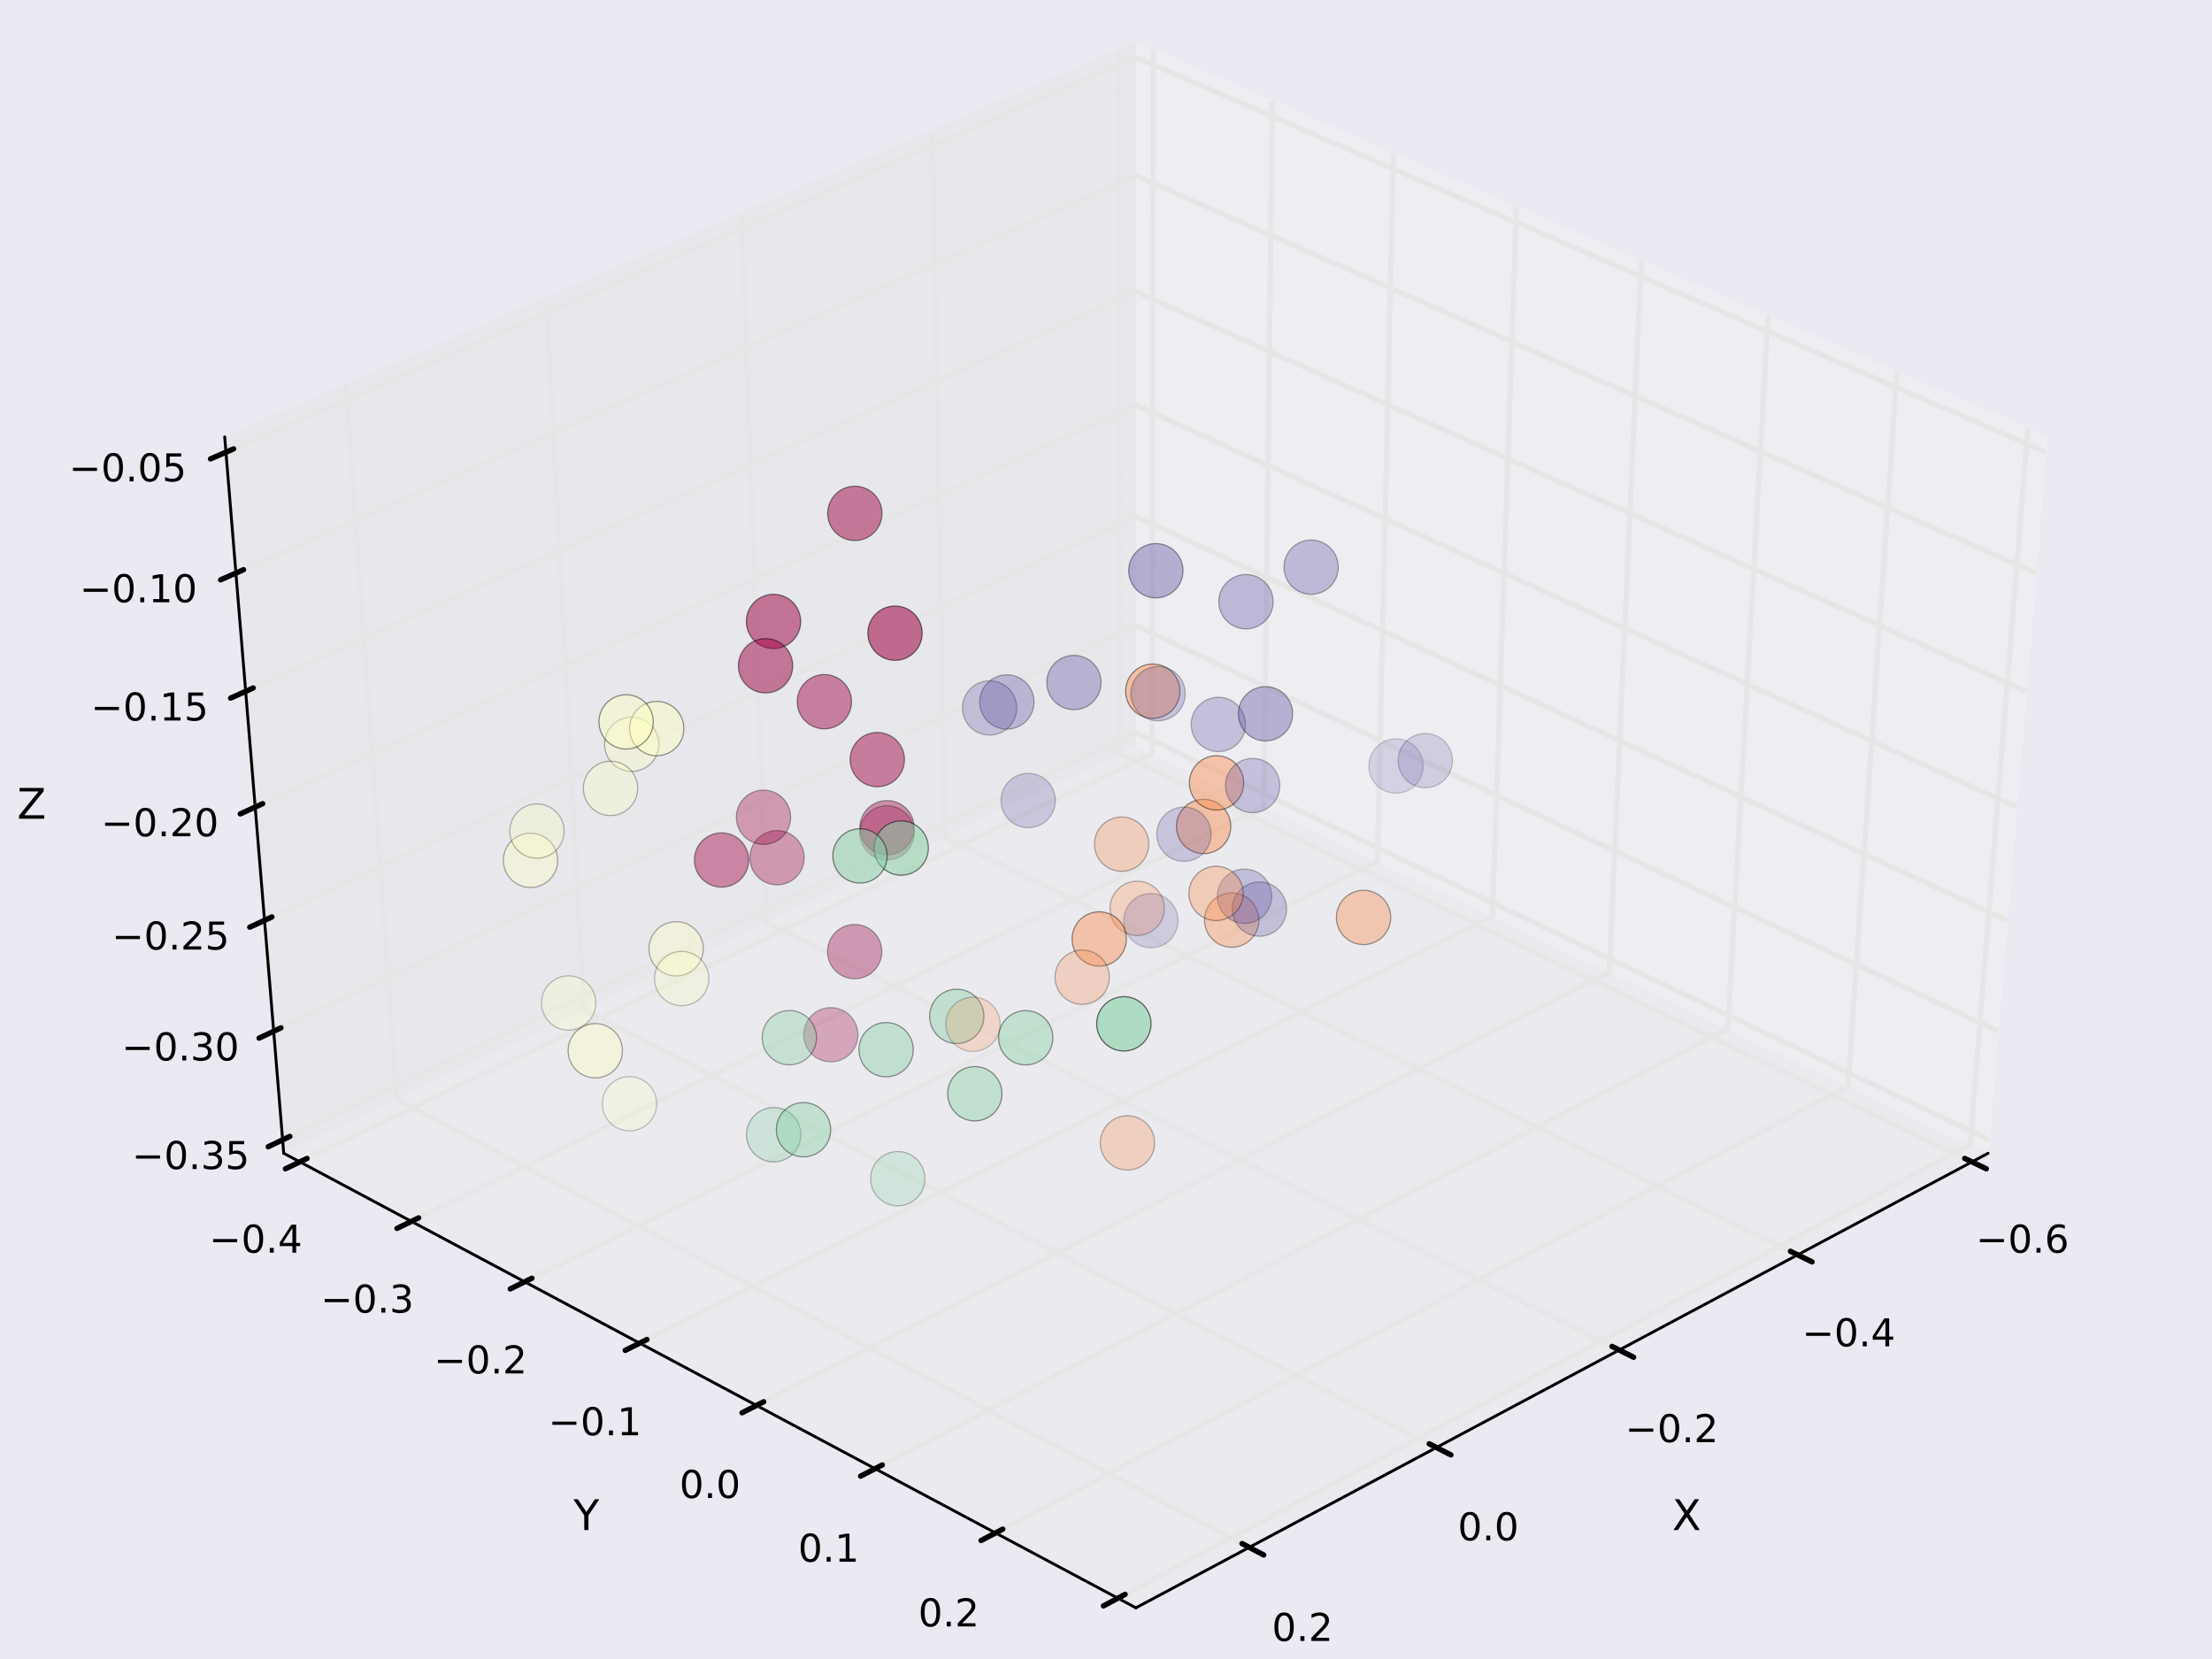 <?xml version="1.0" encoding="utf-8" standalone="no"?>
<!DOCTYPE svg PUBLIC "-//W3C//DTD SVG 1.1//EN"
  "http://www.w3.org/Graphics/SVG/1.1/DTD/svg11.dtd">
<!-- Created with matplotlib (http://matplotlib.org/) -->
<svg height="432pt" version="1.1" viewBox="0 0 576 432" width="576pt" xmlns="http://www.w3.org/2000/svg" xmlns:xlink="http://www.w3.org/1999/xlink">
 <defs>
  <style type="text/css">
*{stroke-linecap:butt;stroke-linejoin:round;}
  </style>
 </defs>
 <g id="figure_1">
  <g id="patch_1">
   <path d="
M0 432
L576 432
L576 0
L0 0
z
" style="fill:#ffffff;"/>
  </g>
  <g id="patch_2">
   <path d="
M0 432
L576 432
L576 0
L0 0
z
" style="fill:#eaeaf2;"/>
  </g>
  <g id="pane3d_1">
   <g id="patch_3">
    <path d="
M295.784 194.205
L517.687 300.312
L533.059 113.767
L295.784 11.006" style="fill:#f2f2f2;opacity:0.5;stroke:#f2f2f2;stroke-width:0.3;"/>
   </g>
  </g>
  <g id="pane3d_2">
   <g id="patch_4">
    <path d="
M295.784 194.205
L73.881 300.312
L58.508 113.767
L295.784 11.006" style="fill:#e6e6e6;opacity:0.5;stroke:#e6e6e6;stroke-width:0.3;"/>
   </g>
  </g>
  <g id="pane3d_3">
   <g id="patch_5">
    <path d="
M295.784 194.205
L73.881 300.312
L295.784 418.673
L517.687 300.312" style="fill:#ececec;opacity:0.5;stroke:#ececec;stroke-width:0.3;"/>
   </g>
  </g>
  <g id="axis3d_1">
   <g id="line2d_1">
    <path d="
M517.687 300.312
L295.784 418.673" style="fill:none;stroke:#000000;stroke-linecap:round;stroke-width:0.75;"/>
   </g>
   <g id="text_1">
    <!-- X -->
    <defs>
     <path d="
M6.297 72.906
L16.891 72.906
L35.016 45.797
L53.219 72.906
L63.812 72.906
L40.375 37.891
L65.375 0
L54.781 0
L34.281 31
L13.625 0
L2.984 0
L29 38.922
z
" id="BitstreamVeraSans-Roman-58"/>
    </defs>
    <g transform="translate(435.426 398.422)scale(0.11 -0.11)">
     <use xlink:href="#BitstreamVeraSans-Roman-58"/>
    </g>
   </g>
   <g id="Line3DCollection_1">
    <defs>
     <path d="
M513.486 -129.448
L291.571 -235.78
L291.295 -419.05" id="C0_0_c68a4c1255"/>
     <path d="
M468.105 -105.242
L246.087 -214.031
L242.791 -398.044" id="C0_1_7f41f2bd04"/>
     <path d="
M421.639 -80.457
L199.574 -191.79
L193.117 -376.53" id="C0_2_11ddd7b1a9"/>
     <path d="
M374.051 -55.074
L151.997 -169.041
L142.23 -354.492" id="C0_3_86da7a5abf"/>
     <path d="
M325.299 -29.07
L103.32 -145.765
L90.084 -331.908" id="C0_4_5e2d37b5e9"/>
    </defs>
    <use style="fill:none;stroke:#e6e6e6;stroke-width:1.4;" x="0.0" xlink:href="#C0_0_c68a4c1255" y="432.0"/>
    <use style="fill:none;stroke:#e6e6e6;stroke-width:1.4;" x="0.0" xlink:href="#C0_1_7f41f2bd04" y="432.0"/>
    <use style="fill:none;stroke:#e6e6e6;stroke-width:1.4;" x="0.0" xlink:href="#C0_2_11ddd7b1a9" y="432.0"/>
    <use style="fill:none;stroke:#e6e6e6;stroke-width:1.4;" x="0.0" xlink:href="#C0_3_86da7a5abf" y="432.0"/>
    <use style="fill:none;stroke:#e6e6e6;stroke-width:1.4;" x="0.0" xlink:href="#C0_4_5e2d37b5e9" y="432.0"/>
   </g>
   <g id="xtick_1">
    <g id="line2d_2">
     <path clip-path="url(#p5a67343740)" d="
M295.784 210.162" style="fill:none;stroke:#ffffff;stroke-linecap:round;stroke-width:0.8;"/>
    </g>
    <g id="line2d_3">
     <path d="
M511.615 301.655
L517.234 304.348" style="fill:none;stroke:#000000;stroke-linecap:round;stroke-width:1.4;"/>
    </g>
    <g id="text_2">
     <!-- −0.6 -->
     <defs>
      <path d="
M10.594 35.5
L73.188 35.5
L73.188 27.203
L10.594 27.203
z
" id="BitstreamVeraSans-Roman-2212"/>
      <path d="
M33.016 40.375
Q26.375 40.375 22.484 35.828
Q18.609 31.297 18.609 23.391
Q18.609 15.531 22.484 10.953
Q26.375 6.391 33.016 6.391
Q39.656 6.391 43.531 10.953
Q47.406 15.531 47.406 23.391
Q47.406 31.297 43.531 35.828
Q39.656 40.375 33.016 40.375
M52.594 71.297
L52.594 62.312
Q48.875 64.062 45.094 64.984
Q41.312 65.922 37.594 65.922
Q27.828 65.922 22.672 59.328
Q17.531 52.734 16.797 39.406
Q19.672 43.656 24.016 45.922
Q28.375 48.188 33.594 48.188
Q44.578 48.188 50.953 41.516
Q57.328 34.859 57.328 23.391
Q57.328 12.156 50.688 5.359
Q44.047 -1.422 33.016 -1.422
Q20.359 -1.422 13.672 8.266
Q6.984 17.969 6.984 36.375
Q6.984 53.656 15.188 63.938
Q23.391 74.219 37.203 74.219
Q40.922 74.219 44.703 73.484
Q48.484 72.75 52.594 71.297" id="BitstreamVeraSans-Roman-36"/>
      <path d="
M31.781 66.406
Q24.172 66.406 20.328 58.906
Q16.5 51.422 16.5 36.375
Q16.5 21.391 20.328 13.891
Q24.172 6.391 31.781 6.391
Q39.453 6.391 43.281 13.891
Q47.125 21.391 47.125 36.375
Q47.125 51.422 43.281 58.906
Q39.453 66.406 31.781 66.406
M31.781 74.219
Q44.047 74.219 50.516 64.516
Q56.984 54.828 56.984 36.375
Q56.984 17.969 50.516 8.266
Q44.047 -1.422 31.781 -1.422
Q19.531 -1.422 13.062 8.266
Q6.594 17.969 6.594 36.375
Q6.594 54.828 13.062 64.516
Q19.531 74.219 31.781 74.219" id="BitstreamVeraSans-Roman-30"/>
      <path d="
M10.688 12.406
L21 12.406
L21 0
L10.688 0
z
" id="BitstreamVeraSans-Roman-2e"/>
     </defs>
     <g transform="translate(514.498 326.194)scale(0.1 -0.1)">
      <use xlink:href="#BitstreamVeraSans-Roman-2212"/>
      <use x="83.789" xlink:href="#BitstreamVeraSans-Roman-30"/>
      <use x="147.412" xlink:href="#BitstreamVeraSans-Roman-2e"/>
      <use x="179.199" xlink:href="#BitstreamVeraSans-Roman-36"/>
     </g>
    </g>
   </g>
   <g id="xtick_2">
    <g id="line2d_4">
     <path clip-path="url(#p5a67343740)" d="
M295.784 210.162" style="fill:none;stroke:#ffffff;stroke-linecap:round;stroke-width:0.8;"/>
    </g>
    <g id="line2d_5">
     <path d="
M466.231 325.84
L471.857 328.597" style="fill:none;stroke:#000000;stroke-linecap:round;stroke-width:1.4;"/>
    </g>
    <g id="text_3">
     <!-- −0.4 -->
     <defs>
      <path d="
M37.797 64.312
L12.891 25.391
L37.797 25.391
z

M35.203 72.906
L47.609 72.906
L47.609 25.391
L58.016 25.391
L58.016 17.188
L47.609 17.188
L47.609 0
L37.797 0
L37.797 17.188
L4.891 17.188
L4.891 26.703
z
" id="BitstreamVeraSans-Roman-34"/>
     </defs>
     <g transform="translate(469.253 350.575)scale(0.1 -0.1)">
      <use xlink:href="#BitstreamVeraSans-Roman-2212"/>
      <use x="83.789" xlink:href="#BitstreamVeraSans-Roman-30"/>
      <use x="147.412" xlink:href="#BitstreamVeraSans-Roman-2e"/>
      <use x="179.199" xlink:href="#BitstreamVeraSans-Roman-34"/>
     </g>
    </g>
   </g>
   <g id="xtick_3">
    <g id="line2d_6">
     <path clip-path="url(#p5a67343740)" d="
M295.784 210.162" style="fill:none;stroke:#ffffff;stroke-linecap:round;stroke-width:0.8;"/>
    </g>
    <g id="line2d_7">
     <path d="
M419.764 350.603
L425.395 353.425" style="fill:none;stroke:#000000;stroke-linecap:round;stroke-width:1.4;"/>
    </g>
    <g id="text_4">
     <!-- −0.2 -->
     <defs>
      <path d="
M19.188 8.297
L53.609 8.297
L53.609 0
L7.328 0
L7.328 8.297
Q12.938 14.109 22.625 23.891
Q32.328 33.688 34.812 36.531
Q39.547 41.844 41.422 45.531
Q43.312 49.219 43.312 52.781
Q43.312 58.594 39.234 62.25
Q35.156 65.922 28.609 65.922
Q23.969 65.922 18.812 64.312
Q13.672 62.703 7.812 59.422
L7.812 69.391
Q13.766 71.781 18.938 73
Q24.125 74.219 28.422 74.219
Q39.75 74.219 46.484 68.547
Q53.219 62.891 53.219 53.422
Q53.219 48.922 51.531 44.891
Q49.859 40.875 45.406 35.406
Q44.188 33.984 37.641 27.219
Q31.109 20.453 19.188 8.297" id="BitstreamVeraSans-Roman-32"/>
     </defs>
     <g transform="translate(423.184 375.538)scale(0.1 -0.1)">
      <use xlink:href="#BitstreamVeraSans-Roman-2212"/>
      <use x="83.789" xlink:href="#BitstreamVeraSans-Roman-30"/>
      <use x="147.412" xlink:href="#BitstreamVeraSans-Roman-2e"/>
      <use x="179.199" xlink:href="#BitstreamVeraSans-Roman-32"/>
     </g>
    </g>
   </g>
   <g id="xtick_4">
    <g id="line2d_8">
     <path clip-path="url(#p5a67343740)" d="
M295.784 210.162" style="fill:none;stroke:#ffffff;stroke-linecap:round;stroke-width:0.8;"/>
    </g>
    <g id="line2d_9">
     <path d="
M372.175 375.963
L377.809 378.854" style="fill:none;stroke:#000000;stroke-linecap:round;stroke-width:1.4;"/>
    </g>
    <g id="text_5">
     <!-- 0.0 -->
     <g transform="translate(379.598 401.105)scale(0.1 -0.1)">
      <use xlink:href="#BitstreamVeraSans-Roman-30"/>
      <use x="63.623" xlink:href="#BitstreamVeraSans-Roman-2e"/>
      <use x="95.41" xlink:href="#BitstreamVeraSans-Roman-30"/>
     </g>
    </g>
   </g>
   <g id="xtick_5">
    <g id="line2d_10">
     <path clip-path="url(#p5a67343740)" d="
M295.784 210.162" style="fill:none;stroke:#ffffff;stroke-linecap:round;stroke-width:0.8;"/>
    </g>
    <g id="line2d_11">
     <path d="
M323.422 401.943
L329.058 404.906" style="fill:none;stroke:#000000;stroke-linecap:round;stroke-width:1.4;"/>
    </g>
    <g id="text_6">
     <!-- 0.2 -->
     <g transform="translate(331.201 427.296)scale(0.1 -0.1)">
      <use xlink:href="#BitstreamVeraSans-Roman-30"/>
      <use x="63.623" xlink:href="#BitstreamVeraSans-Roman-2e"/>
      <use x="95.41" xlink:href="#BitstreamVeraSans-Roman-32"/>
     </g>
    </g>
   </g>
  </g>
  <g id="axis3d_2">
   <g id="line2d_12">
    <path d="
M73.881 300.312
L295.784 418.673" style="fill:none;stroke:#000000;stroke-linecap:round;stroke-width:0.75;"/>
   </g>
   <g id="text_7">
    <!-- Y -->
    <defs>
     <path d="
M-0.203 72.906
L10.406 72.906
L30.609 42.922
L50.688 72.906
L61.281 72.906
L35.5 34.719
L35.5 0
L25.594 0
L25.594 34.719
z
" id="BitstreamVeraSans-Roman-59"/>
    </defs>
    <g transform="translate(149.328 398.422)scale(0.11 -0.11)">
     <use xlink:href="#BitstreamVeraSans-Roman-59"/>
    </g>
   </g>
   <g id="Line3DCollection_2">
    <defs>
     <path d="
M300.272 -419.05
L299.996 -235.78
L78.081 -129.448" id="C1_0_b7cd664821"/>
     <path d="
M331.321 -405.603
L329.12 -221.854
L107.133 -113.952" id="C1_1_1848c5d9cf"/>
     <path d="
M362.848 -391.95
L358.664 -207.727
L136.627 -98.22" id="C1_2_19aa1cd6d1"/>
     <path d="
M394.863 -378.084
L388.637 -193.396
L166.573 -82.247" id="C1_3_55c1f81ad4"/>
     <path d="
M427.378 -364.002
L419.048 -178.854
L196.981 -66.027" id="C1_4_bafec10252"/>
     <path d="
M460.404 -349.699
L449.908 -164.098
L227.864 -49.555" id="C1_5_038704fca0"/>
     <path d="
M493.955 -335.168
L481.225 -149.123
L259.231 -32.824" id="C1_6_e7ec857b71"/>
     <path d="
M528.043 -320.405
L513.011 -133.924
L291.095 -15.828" id="C1_7_6bcc7a70fb"/>
    </defs>
    <use style="fill:none;stroke:#e6e6e6;stroke-width:1.4;" x="0.0" xlink:href="#C1_0_b7cd664821" y="432.0"/>
    <use style="fill:none;stroke:#e6e6e6;stroke-width:1.4;" x="0.0" xlink:href="#C1_1_1848c5d9cf" y="432.0"/>
    <use style="fill:none;stroke:#e6e6e6;stroke-width:1.4;" x="0.0" xlink:href="#C1_2_19aa1cd6d1" y="432.0"/>
    <use style="fill:none;stroke:#e6e6e6;stroke-width:1.4;" x="0.0" xlink:href="#C1_3_55c1f81ad4" y="432.0"/>
    <use style="fill:none;stroke:#e6e6e6;stroke-width:1.4;" x="0.0" xlink:href="#C1_4_bafec10252" y="432.0"/>
    <use style="fill:none;stroke:#e6e6e6;stroke-width:1.4;" x="0.0" xlink:href="#C1_5_038704fca0" y="432.0"/>
    <use style="fill:none;stroke:#e6e6e6;stroke-width:1.4;" x="0.0" xlink:href="#C1_6_e7ec857b71" y="432.0"/>
    <use style="fill:none;stroke:#e6e6e6;stroke-width:1.4;" x="0.0" xlink:href="#C1_7_6bcc7a70fb" y="432.0"/>
   </g>
   <g id="xtick_6">
    <g id="line2d_13">
     <path clip-path="url(#p5a67343740)" d="
M295.784 210.162" style="fill:none;stroke:#ffffff;stroke-linecap:round;stroke-width:0.8;"/>
    </g>
    <g id="line2d_14">
     <path d="
M79.953 301.655
L74.333 304.348" style="fill:none;stroke:#000000;stroke-linecap:round;stroke-width:1.4;"/>
    </g>
    <g id="text_8">
     <!-- −0.4 -->
     <g transform="translate(54.441 326.194)scale(0.1 -0.1)">
      <use xlink:href="#BitstreamVeraSans-Roman-2212"/>
      <use x="83.789" xlink:href="#BitstreamVeraSans-Roman-30"/>
      <use x="147.412" xlink:href="#BitstreamVeraSans-Roman-2e"/>
      <use x="179.199" xlink:href="#BitstreamVeraSans-Roman-34"/>
     </g>
    </g>
   </g>
   <g id="xtick_7">
    <g id="line2d_15">
     <path clip-path="url(#p5a67343740)" d="
M295.784 210.162" style="fill:none;stroke:#ffffff;stroke-linecap:round;stroke-width:0.8;"/>
    </g>
    <g id="line2d_16">
     <path d="
M109.006 317.138
L103.382 319.871" style="fill:none;stroke:#000000;stroke-linecap:round;stroke-width:1.4;"/>
    </g>
    <g id="text_9">
     <!-- −0.3 -->
     <defs>
      <path d="
M40.578 39.312
Q47.656 37.797 51.625 33
Q55.609 28.219 55.609 21.188
Q55.609 10.406 48.188 4.484
Q40.766 -1.422 27.094 -1.422
Q22.516 -1.422 17.656 -0.516
Q12.797 0.391 7.625 2.203
L7.625 11.719
Q11.719 9.328 16.594 8.109
Q21.484 6.891 26.812 6.891
Q36.078 6.891 40.938 10.547
Q45.797 14.203 45.797 21.188
Q45.797 27.641 41.281 31.266
Q36.766 34.906 28.719 34.906
L20.219 34.906
L20.219 43.016
L29.109 43.016
Q36.375 43.016 40.234 45.922
Q44.094 48.828 44.094 54.297
Q44.094 59.906 40.109 62.906
Q36.141 65.922 28.719 65.922
Q24.656 65.922 20.016 65.031
Q15.375 64.156 9.812 62.312
L9.812 71.094
Q15.438 72.656 20.344 73.438
Q25.25 74.219 29.594 74.219
Q40.828 74.219 47.359 69.109
Q53.906 64.016 53.906 55.328
Q53.906 49.266 50.438 45.094
Q46.969 40.922 40.578 39.312" id="BitstreamVeraSans-Roman-33"/>
     </defs>
     <g transform="translate(83.503 341.802)scale(0.1 -0.1)">
      <use xlink:href="#BitstreamVeraSans-Roman-2212"/>
      <use x="83.789" xlink:href="#BitstreamVeraSans-Roman-30"/>
      <use x="147.412" xlink:href="#BitstreamVeraSans-Roman-2e"/>
      <use x="179.199" xlink:href="#BitstreamVeraSans-Roman-33"/>
     </g>
    </g>
   </g>
   <g id="xtick_8">
    <g id="line2d_17">
     <path clip-path="url(#p5a67343740)" d="
M295.784 210.162" style="fill:none;stroke:#ffffff;stroke-linecap:round;stroke-width:0.8;"/>
    </g>
    <g id="line2d_18">
     <path d="
M138.501 332.855
L132.873 335.631" style="fill:none;stroke:#000000;stroke-linecap:round;stroke-width:1.4;"/>
    </g>
    <g id="text_10">
     <!-- −0.2 -->
     <g transform="translate(112.986 357.647)scale(0.1 -0.1)">
      <use xlink:href="#BitstreamVeraSans-Roman-2212"/>
      <use x="83.789" xlink:href="#BitstreamVeraSans-Roman-30"/>
      <use x="147.412" xlink:href="#BitstreamVeraSans-Roman-2e"/>
      <use x="179.199" xlink:href="#BitstreamVeraSans-Roman-32"/>
     </g>
    </g>
   </g>
   <g id="xtick_9">
    <g id="line2d_19">
     <path clip-path="url(#p5a67343740)" d="
M295.784 210.162" style="fill:none;stroke:#ffffff;stroke-linecap:round;stroke-width:0.8;"/>
    </g>
    <g id="line2d_20">
     <path d="
M168.448 348.814
L162.818 351.632" style="fill:none;stroke:#000000;stroke-linecap:round;stroke-width:1.4;"/>
    </g>
    <g id="text_11">
     <!-- −0.1 -->
     <defs>
      <path d="
M12.406 8.297
L28.516 8.297
L28.516 63.922
L10.984 60.406
L10.984 69.391
L28.422 72.906
L38.281 72.906
L38.281 8.297
L54.391 8.297
L54.391 0
L12.406 0
z
" id="BitstreamVeraSans-Roman-31"/>
     </defs>
     <g transform="translate(142.779 373.736)scale(0.1 -0.1)">
      <use xlink:href="#BitstreamVeraSans-Roman-2212"/>
      <use x="83.789" xlink:href="#BitstreamVeraSans-Roman-30"/>
      <use x="147.412" xlink:href="#BitstreamVeraSans-Roman-2e"/>
      <use x="179.199" xlink:href="#BitstreamVeraSans-Roman-31"/>
     </g>
    </g>
   </g>
   <g id="xtick_10">
    <g id="line2d_21">
     <path clip-path="url(#p5a67343740)" d="
M295.784 210.162" style="fill:none;stroke:#ffffff;stroke-linecap:round;stroke-width:0.8;"/>
    </g>
    <g id="line2d_22">
     <path d="
M198.857 365.02
L193.225 367.881" style="fill:none;stroke:#000000;stroke-linecap:round;stroke-width:1.4;"/>
    </g>
    <g id="text_12">
     <!-- 0.0 -->
     <g transform="translate(176.933 390.072)scale(0.1 -0.1)">
      <use xlink:href="#BitstreamVeraSans-Roman-30"/>
      <use x="63.623" xlink:href="#BitstreamVeraSans-Roman-2e"/>
      <use x="95.41" xlink:href="#BitstreamVeraSans-Roman-30"/>
     </g>
    </g>
   </g>
   <g id="xtick_11">
    <g id="line2d_23">
     <path clip-path="url(#p5a67343740)" d="
M295.784 210.162" style="fill:none;stroke:#ffffff;stroke-linecap:round;stroke-width:0.8;"/>
    </g>
    <g id="line2d_24">
     <path d="
M229.74 381.477
L224.106 384.384" style="fill:none;stroke:#000000;stroke-linecap:round;stroke-width:1.4;"/>
    </g>
    <g id="text_13">
     <!-- 0.1 -->
     <g transform="translate(207.827 406.664)scale(0.1 -0.1)">
      <use xlink:href="#BitstreamVeraSans-Roman-30"/>
      <use x="63.623" xlink:href="#BitstreamVeraSans-Roman-2e"/>
      <use x="95.41" xlink:href="#BitstreamVeraSans-Roman-31"/>
     </g>
    </g>
   </g>
   <g id="xtick_12">
    <g id="line2d_25">
     <path clip-path="url(#p5a67343740)" d="
M295.784 210.162" style="fill:none;stroke:#ffffff;stroke-linecap:round;stroke-width:0.8;"/>
    </g>
    <g id="line2d_26">
     <path d="
M261.108 398.193
L255.473 401.145" style="fill:none;stroke:#000000;stroke-linecap:round;stroke-width:1.4;"/>
    </g>
    <g id="text_14">
     <!-- 0.2 -->
     <g transform="translate(239.114 423.515)scale(0.1 -0.1)">
      <use xlink:href="#BitstreamVeraSans-Roman-30"/>
      <use x="63.623" xlink:href="#BitstreamVeraSans-Roman-2e"/>
      <use x="95.41" xlink:href="#BitstreamVeraSans-Roman-32"/>
     </g>
    </g>
   </g>
   <g id="xtick_13">
    <g id="line2d_27">
     <path clip-path="url(#p5a67343740)" d="
M295.784 210.162" style="fill:none;stroke:#ffffff;stroke-linecap:round;stroke-width:0.8;"/>
    </g>
    <g id="line2d_28">
     <path d="
M292.972 415.173
L287.336 418.172" style="fill:none;stroke:#000000;stroke-linecap:round;stroke-width:1.4;"/>
    </g>
    <g id="text_15">
     <!-- 0.3 -->
     <g transform="translate(270.755 440.633)scale(0.1 -0.1)">
      <use xlink:href="#BitstreamVeraSans-Roman-30"/>
      <use x="63.623" xlink:href="#BitstreamVeraSans-Roman-2e"/>
      <use x="95.41" xlink:href="#BitstreamVeraSans-Roman-33"/>
     </g>
    </g>
   </g>
  </g>
  <g id="axis3d_3">
   <g id="line2d_29">
    <path d="
M73.881 300.312
L58.508 113.767" style="fill:none;stroke:#000000;stroke-linecap:round;stroke-width:0.75;"/>
   </g>
   <g id="text_16">
    <!-- Z -->
    <defs>
     <path d="
M5.609 72.906
L62.891 72.906
L62.891 65.375
L16.797 8.297
L64.016 8.297
L64.016 0
L4.5 0
L4.5 7.516
L50.594 64.594
L5.609 64.594
z
" id="BitstreamVeraSans-Roman-5a"/>
    </defs>
    <g transform="translate(4.47 213.197)scale(0.11 -0.11)">
     <use xlink:href="#BitstreamVeraSans-Roman-5a"/>
    </g>
   </g>
   <g id="Line3DCollection_3">
    <defs>
     <path d="
M73.593 -135.182
L295.784 -241.238
L517.975 -135.182" id="C2_0_149983183a"/>
     <path d="
M71.263 -163.461
L295.784 -269.091
L520.305 -163.461" id="C2_1_4aa2aa46cc"/>
     <path d="
M68.883 -192.34
L295.784 -297.503
L522.685 -192.34" id="C2_2_96cc21cb89"/>
     <path d="
M66.452 -221.838
L295.784 -326.492
L525.116 -221.838" id="C2_3_1247231837"/>
     <path d="
M63.968 -251.974
L295.784 -356.074
L527.599 -251.974" id="C2_4_3999b85f56"/>
     <path d="
M61.431 -282.771
L295.784 -386.269
L530.137 -282.771" id="C2_5_fba640c6b7"/>
     <path d="
M58.837 -314.249
L295.784 -417.096
L532.731 -314.249" id="C2_6_308a985b70"/>
    </defs>
    <use style="fill:none;stroke:#e6e6e6;stroke-width:1.4;" x="0.0" xlink:href="#C2_0_149983183a" y="432.0"/>
    <use style="fill:none;stroke:#e6e6e6;stroke-width:1.4;" x="0.0" xlink:href="#C2_1_4aa2aa46cc" y="432.0"/>
    <use style="fill:none;stroke:#e6e6e6;stroke-width:1.4;" x="0.0" xlink:href="#C2_2_96cc21cb89" y="432.0"/>
    <use style="fill:none;stroke:#e6e6e6;stroke-width:1.4;" x="0.0" xlink:href="#C2_3_1247231837" y="432.0"/>
    <use style="fill:none;stroke:#e6e6e6;stroke-width:1.4;" x="0.0" xlink:href="#C2_4_3999b85f56" y="432.0"/>
    <use style="fill:none;stroke:#e6e6e6;stroke-width:1.4;" x="0.0" xlink:href="#C2_5_fba640c6b7" y="432.0"/>
    <use style="fill:none;stroke:#e6e6e6;stroke-width:1.4;" x="0.0" xlink:href="#C2_6_308a985b70" y="432.0"/>
   </g>
   <g id="xtick_14">
    <g id="line2d_30">
     <path d="
M295.784 210.162" style="fill:none;stroke:#ffffff;stroke-linecap:round;stroke-width:0.8;"/>
    </g>
    <g id="line2d_31">
     <path d="
M75.467 295.924
L69.84 298.609" style="fill:none;stroke:#000000;stroke-linecap:round;stroke-width:1.4;"/>
    </g>
    <g id="text_17">
     <!-- −0.35 -->
     <defs>
      <path d="
M10.797 72.906
L49.516 72.906
L49.516 64.594
L19.828 64.594
L19.828 46.734
Q21.969 47.469 24.109 47.828
Q26.266 48.188 28.422 48.188
Q40.625 48.188 47.75 41.5
Q54.891 34.812 54.891 23.391
Q54.891 11.625 47.562 5.094
Q40.234 -1.422 26.906 -1.422
Q22.312 -1.422 17.547 -0.641
Q12.797 0.141 7.719 1.703
L7.719 11.625
Q12.109 9.234 16.797 8.062
Q21.484 6.891 26.703 6.891
Q35.156 6.891 40.078 11.328
Q45.016 15.766 45.016 23.391
Q45.016 31 40.078 35.438
Q35.156 39.891 26.703 39.891
Q22.75 39.891 18.812 39.016
Q14.891 38.141 10.797 36.281
z
" id="BitstreamVeraSans-Roman-35"/>
     </defs>
     <g transform="translate(34.351 304.416)scale(0.1 -0.1)">
      <use xlink:href="#BitstreamVeraSans-Roman-2212"/>
      <use x="83.789" xlink:href="#BitstreamVeraSans-Roman-30"/>
      <use x="147.412" xlink:href="#BitstreamVeraSans-Roman-2e"/>
      <use x="179.199" xlink:href="#BitstreamVeraSans-Roman-33"/>
      <use x="242.822" xlink:href="#BitstreamVeraSans-Roman-35"/>
     </g>
    </g>
   </g>
   <g id="xtick_15">
    <g id="line2d_32">
     <path d="
M295.784 210.162" style="fill:none;stroke:#ffffff;stroke-linecap:round;stroke-width:0.8;"/>
    </g>
    <g id="line2d_33">
     <path d="
M73.157 267.647
L67.468 270.324" style="fill:none;stroke:#000000;stroke-linecap:round;stroke-width:1.4;"/>
    </g>
    <g id="text_18">
     <!-- −0.30 -->
     <g transform="translate(31.655 276.137)scale(0.1 -0.1)">
      <use xlink:href="#BitstreamVeraSans-Roman-2212"/>
      <use x="83.789" xlink:href="#BitstreamVeraSans-Roman-30"/>
      <use x="147.412" xlink:href="#BitstreamVeraSans-Roman-2e"/>
      <use x="179.199" xlink:href="#BitstreamVeraSans-Roman-33"/>
      <use x="242.822" xlink:href="#BitstreamVeraSans-Roman-30"/>
     </g>
    </g>
   </g>
   <g id="xtick_16">
    <g id="line2d_34">
     <path d="
M295.784 210.162" style="fill:none;stroke:#ffffff;stroke-linecap:round;stroke-width:0.8;"/>
    </g>
    <g id="line2d_35">
     <path d="
M70.798 238.772
L65.046 241.438" style="fill:none;stroke:#000000;stroke-linecap:round;stroke-width:1.4;"/>
    </g>
    <g id="text_19">
     <!-- −0.25 -->
     <g transform="translate(29.114 247.258)scale(0.1 -0.1)">
      <use xlink:href="#BitstreamVeraSans-Roman-2212"/>
      <use x="83.789" xlink:href="#BitstreamVeraSans-Roman-30"/>
      <use x="147.412" xlink:href="#BitstreamVeraSans-Roman-2e"/>
      <use x="179.199" xlink:href="#BitstreamVeraSans-Roman-32"/>
      <use x="242.822" xlink:href="#BitstreamVeraSans-Roman-35"/>
     </g>
    </g>
   </g>
   <g id="xtick_17">
    <g id="line2d_36">
     <path d="
M295.784 210.162" style="fill:none;stroke:#ffffff;stroke-linecap:round;stroke-width:0.8;"/>
    </g>
    <g id="line2d_37">
     <path d="
M68.389 209.278
L62.572 211.933" style="fill:none;stroke:#000000;stroke-linecap:round;stroke-width:1.4;"/>
    </g>
    <g id="text_20">
     <!-- −0.20 -->
     <g transform="translate(26.306 217.761)scale(0.1 -0.1)">
      <use xlink:href="#BitstreamVeraSans-Roman-2212"/>
      <use x="83.789" xlink:href="#BitstreamVeraSans-Roman-30"/>
      <use x="147.412" xlink:href="#BitstreamVeraSans-Roman-2e"/>
      <use x="179.199" xlink:href="#BitstreamVeraSans-Roman-32"/>
      <use x="242.822" xlink:href="#BitstreamVeraSans-Roman-30"/>
     </g>
    </g>
   </g>
   <g id="xtick_18">
    <g id="line2d_38">
     <path d="
M295.784 210.162" style="fill:none;stroke:#ffffff;stroke-linecap:round;stroke-width:0.8;"/>
    </g>
    <g id="line2d_39">
     <path d="
M65.928 179.146
L60.044 181.788" style="fill:none;stroke:#000000;stroke-linecap:round;stroke-width:1.4;"/>
    </g>
    <g id="text_21">
     <!-- −0.15 -->
     <g transform="translate(23.649 187.624)scale(0.1 -0.1)">
      <use xlink:href="#BitstreamVeraSans-Roman-2212"/>
      <use x="83.789" xlink:href="#BitstreamVeraSans-Roman-30"/>
      <use x="147.412" xlink:href="#BitstreamVeraSans-Roman-2e"/>
      <use x="179.199" xlink:href="#BitstreamVeraSans-Roman-31"/>
      <use x="242.822" xlink:href="#BitstreamVeraSans-Roman-35"/>
     </g>
    </g>
   </g>
   <g id="xtick_19">
    <g id="line2d_40">
     <path d="
M295.784 210.162" style="fill:none;stroke:#ffffff;stroke-linecap:round;stroke-width:0.8;"/>
    </g>
    <g id="line2d_41">
     <path d="
M63.413 148.354
L57.461 150.982" style="fill:none;stroke:#000000;stroke-linecap:round;stroke-width:1.4;"/>
    </g>
    <g id="text_22">
     <!-- −0.10 -->
     <g transform="translate(20.722 156.828)scale(0.1 -0.1)">
      <use xlink:href="#BitstreamVeraSans-Roman-2212"/>
      <use x="83.789" xlink:href="#BitstreamVeraSans-Roman-30"/>
      <use x="147.412" xlink:href="#BitstreamVeraSans-Roman-2e"/>
      <use x="179.199" xlink:href="#BitstreamVeraSans-Roman-31"/>
      <use x="242.822" xlink:href="#BitstreamVeraSans-Roman-30"/>
     </g>
    </g>
   </g>
   <g id="xtick_20">
    <g id="line2d_42">
     <path d="
M295.784 210.162" style="fill:none;stroke:#ffffff;stroke-linecap:round;stroke-width:0.8;"/>
    </g>
    <g id="line2d_43">
     <path d="
M60.842 116.881
L54.821 119.494" style="fill:none;stroke:#000000;stroke-linecap:round;stroke-width:1.4;"/>
    </g>
    <g id="text_23">
     <!-- −0.05 -->
     <g transform="translate(17.942 125.35)scale(0.1 -0.1)">
      <use xlink:href="#BitstreamVeraSans-Roman-2212"/>
      <use x="83.789" xlink:href="#BitstreamVeraSans-Roman-30"/>
      <use x="147.412" xlink:href="#BitstreamVeraSans-Roman-2e"/>
      <use x="179.199" xlink:href="#BitstreamVeraSans-Roman-30"/>
      <use x="242.822" xlink:href="#BitstreamVeraSans-Roman-35"/>
     </g>
    </g>
   </g>
  </g>
  <g id="axes_1">
   <g id="Patch3DCollection_1">
    <defs>
     <path d="
M0 7.071
C1.875 7.071 3.674 6.326 5 5
C6.326 3.674 7.071 1.875 7.071 0
C7.071 -1.875 6.326 -3.674 5 -5
C3.674 -6.326 1.875 -7.071 0 -7.071
C-1.875 -7.071 -3.674 -6.326 -5 -5
C-6.326 -3.674 -7.071 -1.875 -7.071 0
C-7.071 1.875 -6.326 3.674 -5 5
C-3.674 6.326 -1.875 7.071 0 7.071
z
" id="C3_0_483d1e1a4f"/>
    </defs>
    <g clip-path="url(#p5a67343740)">
     <use style="fill:#5e4fa2;fill-opacity:0.335;stroke:#000000;stroke-opacity:0.335;stroke-width:0.3;" x="341.42" xlink:href="#C3_0_483d1e1a4f" y="147.692"/>
    </g>
    <g clip-path="url(#p5a67343740)">
     <use style="fill:#f98e52;fill-opacity:0.381;stroke:#000000;stroke-opacity:0.381;stroke-width:0.3;" x="320.736" xlink:href="#C3_0_483d1e1a4f" y="239.599"/>
    </g>
    <g clip-path="url(#p5a67343740)">
     <use style="fill:#f98e52;fill-opacity:0.46;stroke:#000000;stroke-opacity:0.46;stroke-width:0.3;" x="313.42" xlink:href="#C3_0_483d1e1a4f" y="215.216"/>
    </g>
    <g clip-path="url(#p5a67343740)">
     <use style="fill:#9e0142;fill-opacity:0.3;stroke:#000000;stroke-opacity:0.3;stroke-width:0.3;" x="216.338" xlink:href="#C3_0_483d1e1a4f" y="269.444"/>
    </g>
    <g clip-path="url(#p5a67343740)">
     <use style="fill:#ffffbf;fill-opacity:0.33;stroke:#000000;stroke-opacity:0.33;stroke-width:0.3;" x="176.06" xlink:href="#C3_0_483d1e1a4f" y="247.064"/>
    </g>
    <g clip-path="url(#p5a67343740)">
     <use style="fill:#f98e52;fill-opacity:0.391;stroke:#000000;stroke-opacity:0.391;stroke-width:0.3;" x="355.068" xlink:href="#C3_0_483d1e1a4f" y="238.9"/>
    </g>
    <g clip-path="url(#p5a67343740)">
     <use style="fill:#5e4fa2;fill-opacity:0.399;stroke:#000000;stroke-opacity:0.399;stroke-width:0.3;" x="300.986" xlink:href="#C3_0_483d1e1a4f" y="148.615"/>
    </g>
    <g clip-path="url(#p5a67343740)">
     <use style="fill:#5e4fa2;fill-opacity:0.334;stroke:#000000;stroke-opacity:0.334;stroke-width:0.3;" x="262.187" xlink:href="#C3_0_483d1e1a4f" y="182.794"/>
    </g>
    <g clip-path="url(#p5a67343740)">
     <use style="fill:#9e0142;fill-opacity:0.429;stroke:#000000;stroke-opacity:0.429;stroke-width:0.3;" x="187.887" xlink:href="#C3_0_483d1e1a4f" y="223.943"/>
    </g>
    <g clip-path="url(#p5a67343740)">
     <use style="fill:#9e0142;fill-opacity:0.467;stroke:#000000;stroke-opacity:0.467;stroke-width:0.3;" x="228.447" xlink:href="#C3_0_483d1e1a4f" y="197.797"/>
    </g>
    <g clip-path="url(#p5a67343740)">
     <use style="fill:#5e4fa2;fill-opacity:0.248;stroke:#000000;stroke-opacity:0.248;stroke-width:0.3;" x="308.293" xlink:href="#C3_0_483d1e1a4f" y="217.231"/>
    </g>
    <g clip-path="url(#p5a67343740)">
     <use style="fill:#f98e52;fill-opacity:0.299;stroke:#000000;stroke-opacity:0.299;stroke-width:0.3;" x="293.58" xlink:href="#C3_0_483d1e1a4f" y="297.607"/>
    </g>
    <g clip-path="url(#p5a67343740)">
     <use style="fill:#5e4fa2;fill-opacity:0.27;stroke:#000000;stroke-opacity:0.27;stroke-width:0.3;" x="257.683" xlink:href="#C3_0_483d1e1a4f" y="184.352"/>
    </g>
    <g clip-path="url(#p5a67343740)">
     <use style="fill:#ffffbf;fill-opacity:0.319;stroke:#000000;stroke-opacity:0.319;stroke-width:0.3;" x="164.494" xlink:href="#C3_0_483d1e1a4f" y="193.801"/>
    </g>
    <g clip-path="url(#p5a67343740)">
     <use style="fill:#f98e52;fill-opacity:0.289;stroke:#000000;stroke-opacity:0.289;stroke-width:0.3;" x="296.123" xlink:href="#C3_0_483d1e1a4f" y="236.522"/>
    </g>
    <g clip-path="url(#p5a67343740)">
     <use style="fill:#f98e52;fill-opacity:0.454;stroke:#000000;stroke-opacity:0.454;stroke-width:0.3;" x="316.784" xlink:href="#C3_0_483d1e1a4f" y="203.863"/>
    </g>
    <g clip-path="url(#p5a67343740)">
     <use style="fill:#ffffbf;fill-opacity:0.233;stroke:#000000;stroke-opacity:0.233;stroke-width:0.3;" x="163.919" xlink:href="#C3_0_483d1e1a4f" y="287.402"/>
    </g>
    <g clip-path="url(#p5a67343740)">
     <use style="fill:#89d0a5;fill-opacity:0.439;stroke:#000000;stroke-opacity:0.439;stroke-width:0.3;" x="253.84" xlink:href="#C3_0_483d1e1a4f" y="284.811"/>
    </g>
    <g clip-path="url(#p5a67343740)">
     <use style="fill:#9e0142;fill-opacity:0.454;stroke:#000000;stroke-opacity:0.454;stroke-width:0.3;" x="214.67" xlink:href="#C3_0_483d1e1a4f" y="182.72"/>
    </g>
    <g clip-path="url(#p5a67343740)">
     <use style="fill:#ffffbf;fill-opacity:0.248;stroke:#000000;stroke-opacity:0.248;stroke-width:0.3;" x="148.072" xlink:href="#C3_0_483d1e1a4f" y="261.178"/>
    </g>
    <g clip-path="url(#p5a67343740)">
     <use style="fill:#5e4fa2;fill-opacity:0.339;stroke:#000000;stroke-opacity:0.339;stroke-width:0.3;" x="324.45" xlink:href="#C3_0_483d1e1a4f" y="156.682"/>
    </g>
    <g clip-path="url(#p5a67343740)">
     <use style="fill:#5e4fa2;fill-opacity:0.291;stroke:#000000;stroke-opacity:0.291;stroke-width:0.3;" x="324.076" xlink:href="#C3_0_483d1e1a4f" y="233.374"/>
    </g>
    <g clip-path="url(#p5a67343740)">
     <use style="fill:#9e0142;fill-opacity:0.383;stroke:#000000;stroke-opacity:0.383;stroke-width:0.3;" x="230.978" xlink:href="#C3_0_483d1e1a4f" y="215.531"/>
    </g>
    <g clip-path="url(#p5a67343740)">
     <use style="fill:#9e0142;fill-opacity:0.51;stroke:#000000;stroke-opacity:0.51;stroke-width:0.3;" x="201.422" xlink:href="#C3_0_483d1e1a4f" y="161.819"/>
    </g>
    <g clip-path="url(#p5a67343740)">
     <use style="fill:#9e0142;fill-opacity:0.55;stroke:#000000;stroke-opacity:0.55;stroke-width:0.3;" x="233.066" xlink:href="#C3_0_483d1e1a4f" y="164.875"/>
    </g>
    <g clip-path="url(#p5a67343740)">
     <use style="fill:#89d0a5;fill-opacity:0.418;stroke:#000000;stroke-opacity:0.418;stroke-width:0.3;" x="230.739" xlink:href="#C3_0_483d1e1a4f" y="273.335"/>
    </g>
    <g clip-path="url(#p5a67343740)">
     <use style="fill:#ffffbf;fill-opacity:0.37;stroke:#000000;stroke-opacity:0.37;stroke-width:0.3;" x="155.011" xlink:href="#C3_0_483d1e1a4f" y="273.608"/>
    </g>
    <g clip-path="url(#p5a67343740)">
     <use style="fill:#5e4fa2;fill-opacity:0.29;stroke:#000000;stroke-opacity:0.29;stroke-width:0.3;" x="317.26" xlink:href="#C3_0_483d1e1a4f" y="188.643"/>
    </g>
    <g clip-path="url(#p5a67343740)">
     <use style="fill:#89d0a5;fill-opacity:0.374;stroke:#000000;stroke-opacity:0.374;stroke-width:0.3;" x="205.542" xlink:href="#C3_0_483d1e1a4f" y="270.209"/>
    </g>
    <g clip-path="url(#p5a67343740)">
     <use style="fill:#f98e52;fill-opacity:0.461;stroke:#000000;stroke-opacity:0.461;stroke-width:0.3;" x="300.18" xlink:href="#C3_0_483d1e1a4f" y="179.985"/>
    </g>
    <g clip-path="url(#p5a67343740)">
     <use style="fill:#89d0a5;fill-opacity:0.308;stroke:#000000;stroke-opacity:0.308;stroke-width:0.3;" x="201.464" xlink:href="#C3_0_483d1e1a4f" y="295.47"/>
    </g>
    <g clip-path="url(#p5a67343740)">
     <use style="fill:#9e0142;fill-opacity:0.352;stroke:#000000;stroke-opacity:0.352;stroke-width:0.3;" x="222.556" xlink:href="#C3_0_483d1e1a4f" y="247.793"/>
    </g>
    <g clip-path="url(#p5a67343740)">
     <use style="fill:#f98e52;fill-opacity:0.442;stroke:#000000;stroke-opacity:0.442;stroke-width:0.3;" x="286.233" xlink:href="#C3_0_483d1e1a4f" y="244.503"/>
    </g>
    <g clip-path="url(#p5a67343740)">
     <use style="fill:#5e4fa2;fill-opacity:0.352;stroke:#000000;stroke-opacity:0.352;stroke-width:0.3;" x="279.649" xlink:href="#C3_0_483d1e1a4f" y="177.725"/>
    </g>
    <g clip-path="url(#p5a67343740)">
     <use style="fill:#5e4fa2;fill-opacity:0.38;stroke:#000000;stroke-opacity:0.38;stroke-width:0.3;" x="329.532" xlink:href="#C3_0_483d1e1a4f" y="185.865"/>
    </g>
    <g clip-path="url(#p5a67343740)">
     <use style="fill:#5e4fa2;fill-opacity:0.206;stroke:#000000;stroke-opacity:0.206;stroke-width:0.3;" x="299.687" xlink:href="#C3_0_483d1e1a4f" y="239.73"/>
    </g>
    <g clip-path="url(#p5a67343740)">
     <use style="fill:#ffffbf;fill-opacity:0.304;stroke:#000000;stroke-opacity:0.304;stroke-width:0.3;" x="158.979" xlink:href="#C3_0_483d1e1a4f" y="205.291"/>
    </g>
    <g clip-path="url(#p5a67343740)">
     <use style="fill:#9e0142;fill-opacity:0.287;stroke:#000000;stroke-opacity:0.287;stroke-width:0.3;" x="230.966" xlink:href="#C3_0_483d1e1a4f" y="216.87"/>
    </g>
    <g clip-path="url(#p5a67343740)">
     <use style="fill:#5e4fa2;fill-opacity:0.275;stroke:#000000;stroke-opacity:0.275;stroke-width:0.3;" x="301.553" xlink:href="#C3_0_483d1e1a4f" y="180.618"/>
    </g>
    <g clip-path="url(#p5a67343740)">
     <use style="fill:#89d0a5;fill-opacity:0.427;stroke:#000000;stroke-opacity:0.427;stroke-width:0.3;" x="209.231" xlink:href="#C3_0_483d1e1a4f" y="294.177"/>
    </g>
    <g clip-path="url(#p5a67343740)">
     <use style="fill:#89d0a5;fill-opacity:0.427;stroke:#000000;stroke-opacity:0.427;stroke-width:0.3;" x="267.097" xlink:href="#C3_0_483d1e1a4f" y="270.231"/>
    </g>
    <g clip-path="url(#p5a67343740)">
     <use style="fill:#f98e52;fill-opacity:0.294;stroke:#000000;stroke-opacity:0.294;stroke-width:0.3;" x="281.8" xlink:href="#C3_0_483d1e1a4f" y="254.471"/>
    </g>
    <g clip-path="url(#p5a67343740)">
     <use style="fill:#f98e52;fill-opacity:0.318;stroke:#000000;stroke-opacity:0.318;stroke-width:0.3;" x="292.067" xlink:href="#C3_0_483d1e1a4f" y="219.813"/>
    </g>
    <g clip-path="url(#p5a67343740)">
     <use style="fill:#5e4fa2;fill-opacity:0.238;stroke:#000000;stroke-opacity:0.238;stroke-width:0.3;" x="267.741" xlink:href="#C3_0_483d1e1a4f" y="208.458"/>
    </g>
    <g clip-path="url(#p5a67343740)">
     <use style="fill:#5e4fa2;fill-opacity:0.18;stroke:#000000;stroke-opacity:0.18;stroke-width:0.3;" x="363.519" xlink:href="#C3_0_483d1e1a4f" y="199.478"/>
    </g>
    <g clip-path="url(#p5a67343740)">
     <use style="fill:#ffffbf;fill-opacity:0.419;stroke:#000000;stroke-opacity:0.419;stroke-width:0.3;" x="171.009" xlink:href="#C3_0_483d1e1a4f" y="189.718"/>
    </g>
    <g clip-path="url(#p5a67343740)">
     <use style="fill:#ffffbf;fill-opacity:0.34;stroke:#000000;stroke-opacity:0.34;stroke-width:0.3;" x="138.14" xlink:href="#C3_0_483d1e1a4f" y="224.03"/>
    </g>
    <g clip-path="url(#p5a67343740)">
     <use style="fill:#9e0142;fill-opacity:0.345;stroke:#000000;stroke-opacity:0.345;stroke-width:0.3;" x="202.333" xlink:href="#C3_0_483d1e1a4f" y="223.343"/>
    </g>
    <g clip-path="url(#p5a67343740)">
     <use style="fill:#89d0a5;fill-opacity:0.529;stroke:#000000;stroke-opacity:0.529;stroke-width:0.3;" x="234.671" xlink:href="#C3_0_483d1e1a4f" y="220.829"/>
    </g>
    <g clip-path="url(#p5a67343740)">
     <use style="fill:#5e4fa2;fill-opacity:0.282;stroke:#000000;stroke-opacity:0.282;stroke-width:0.3;" x="327.962" xlink:href="#C3_0_483d1e1a4f" y="236.729"/>
    </g>
    <g clip-path="url(#p5a67343740)">
     <use style="fill:#5e4fa2;fill-opacity:0.208;stroke:#000000;stroke-opacity:0.208;stroke-width:0.3;" x="371.142" xlink:href="#C3_0_483d1e1a4f" y="198.06"/>
    </g>
    <g clip-path="url(#p5a67343740)">
     <use style="fill:#89d0a5;fill-opacity:0.497;stroke:#000000;stroke-opacity:0.497;stroke-width:0.3;" x="223.941" xlink:href="#C3_0_483d1e1a4f" y="222.873"/>
    </g>
    <g clip-path="url(#p5a67343740)">
     <use style="fill:#5e4fa2;fill-opacity:0.289;stroke:#000000;stroke-opacity:0.289;stroke-width:0.3;" x="326.188" xlink:href="#C3_0_483d1e1a4f" y="204.558"/>
    </g>
    <g clip-path="url(#p5a67343740)">
     <use style="fill:#89d0a5;fill-opacity:0.425;stroke:#000000;stroke-opacity:0.425;stroke-width:0.3;" x="249.142" xlink:href="#C3_0_483d1e1a4f" y="264.661"/>
    </g>
    <g clip-path="url(#p5a67343740)">
     <use style="fill:#f98e52;fill-opacity:0.225;stroke:#000000;stroke-opacity:0.225;stroke-width:0.3;" x="253.36" xlink:href="#C3_0_483d1e1a4f" y="266.716"/>
    </g>
    <g clip-path="url(#p5a67343740)">
     <use style="fill:#ffffbf;fill-opacity:0.453;stroke:#000000;stroke-opacity:0.453;stroke-width:0.3;" x="163.037" xlink:href="#C3_0_483d1e1a4f" y="187.975"/>
    </g>
    <g clip-path="url(#p5a67343740)">
     <use style="fill:#ffffbf;fill-opacity:0.282;stroke:#000000;stroke-opacity:0.282;stroke-width:0.3;" x="139.816" xlink:href="#C3_0_483d1e1a4f" y="216.413"/>
    </g>
    <g clip-path="url(#p5a67343740)">
     <use style="fill:#9e0142;fill-opacity:0.34;stroke:#000000;stroke-opacity:0.34;stroke-width:0.3;" x="198.814" xlink:href="#C3_0_483d1e1a4f" y="212.813"/>
    </g>
    <g clip-path="url(#p5a67343740)">
     <use style="fill:#9e0142;fill-opacity:0.494;stroke:#000000;stroke-opacity:0.494;stroke-width:0.3;" x="199.346" xlink:href="#C3_0_483d1e1a4f" y="173.36"/>
    </g>
    <g clip-path="url(#p5a67343740)">
     <use style="fill:#9e0142;fill-opacity:0.482;stroke:#000000;stroke-opacity:0.482;stroke-width:0.3;" x="222.6" xlink:href="#C3_0_483d1e1a4f" y="133.681"/>
    </g>
    <g clip-path="url(#p5a67343740)">
     <use style="fill:#ffffbf;fill-opacity:0.255;stroke:#000000;stroke-opacity:0.255;stroke-width:0.3;" x="177.5" xlink:href="#C3_0_483d1e1a4f" y="254.815"/>
    </g>
    <g clip-path="url(#p5a67343740)">
     <use style="fill:#f98e52;fill-opacity:0.34;stroke:#000000;stroke-opacity:0.34;stroke-width:0.3;" x="316.659" xlink:href="#C3_0_483d1e1a4f" y="232.649"/>
    </g>
    <g clip-path="url(#p5a67343740)">
     <use style="fill:#89d0a5;fill-opacity:0.269;stroke:#000000;stroke-opacity:0.269;stroke-width:0.3;" x="233.778" xlink:href="#C3_0_483d1e1a4f" y="306.927"/>
    </g>
    <g clip-path="url(#p5a67343740)">
     <use style="fill:#89d0a5;fill-opacity:0.6;stroke:#000000;stroke-opacity:0.6;stroke-width:0.3;" x="292.651" xlink:href="#C3_0_483d1e1a4f" y="266.601"/>
    </g>
   </g>
  </g>
 </g>
 <defs>
  <clipPath id="p5a67343740">
   <rect height="432.0" width="576.0" x="0.0" y="0.0"/>
  </clipPath>
 </defs>
</svg>
